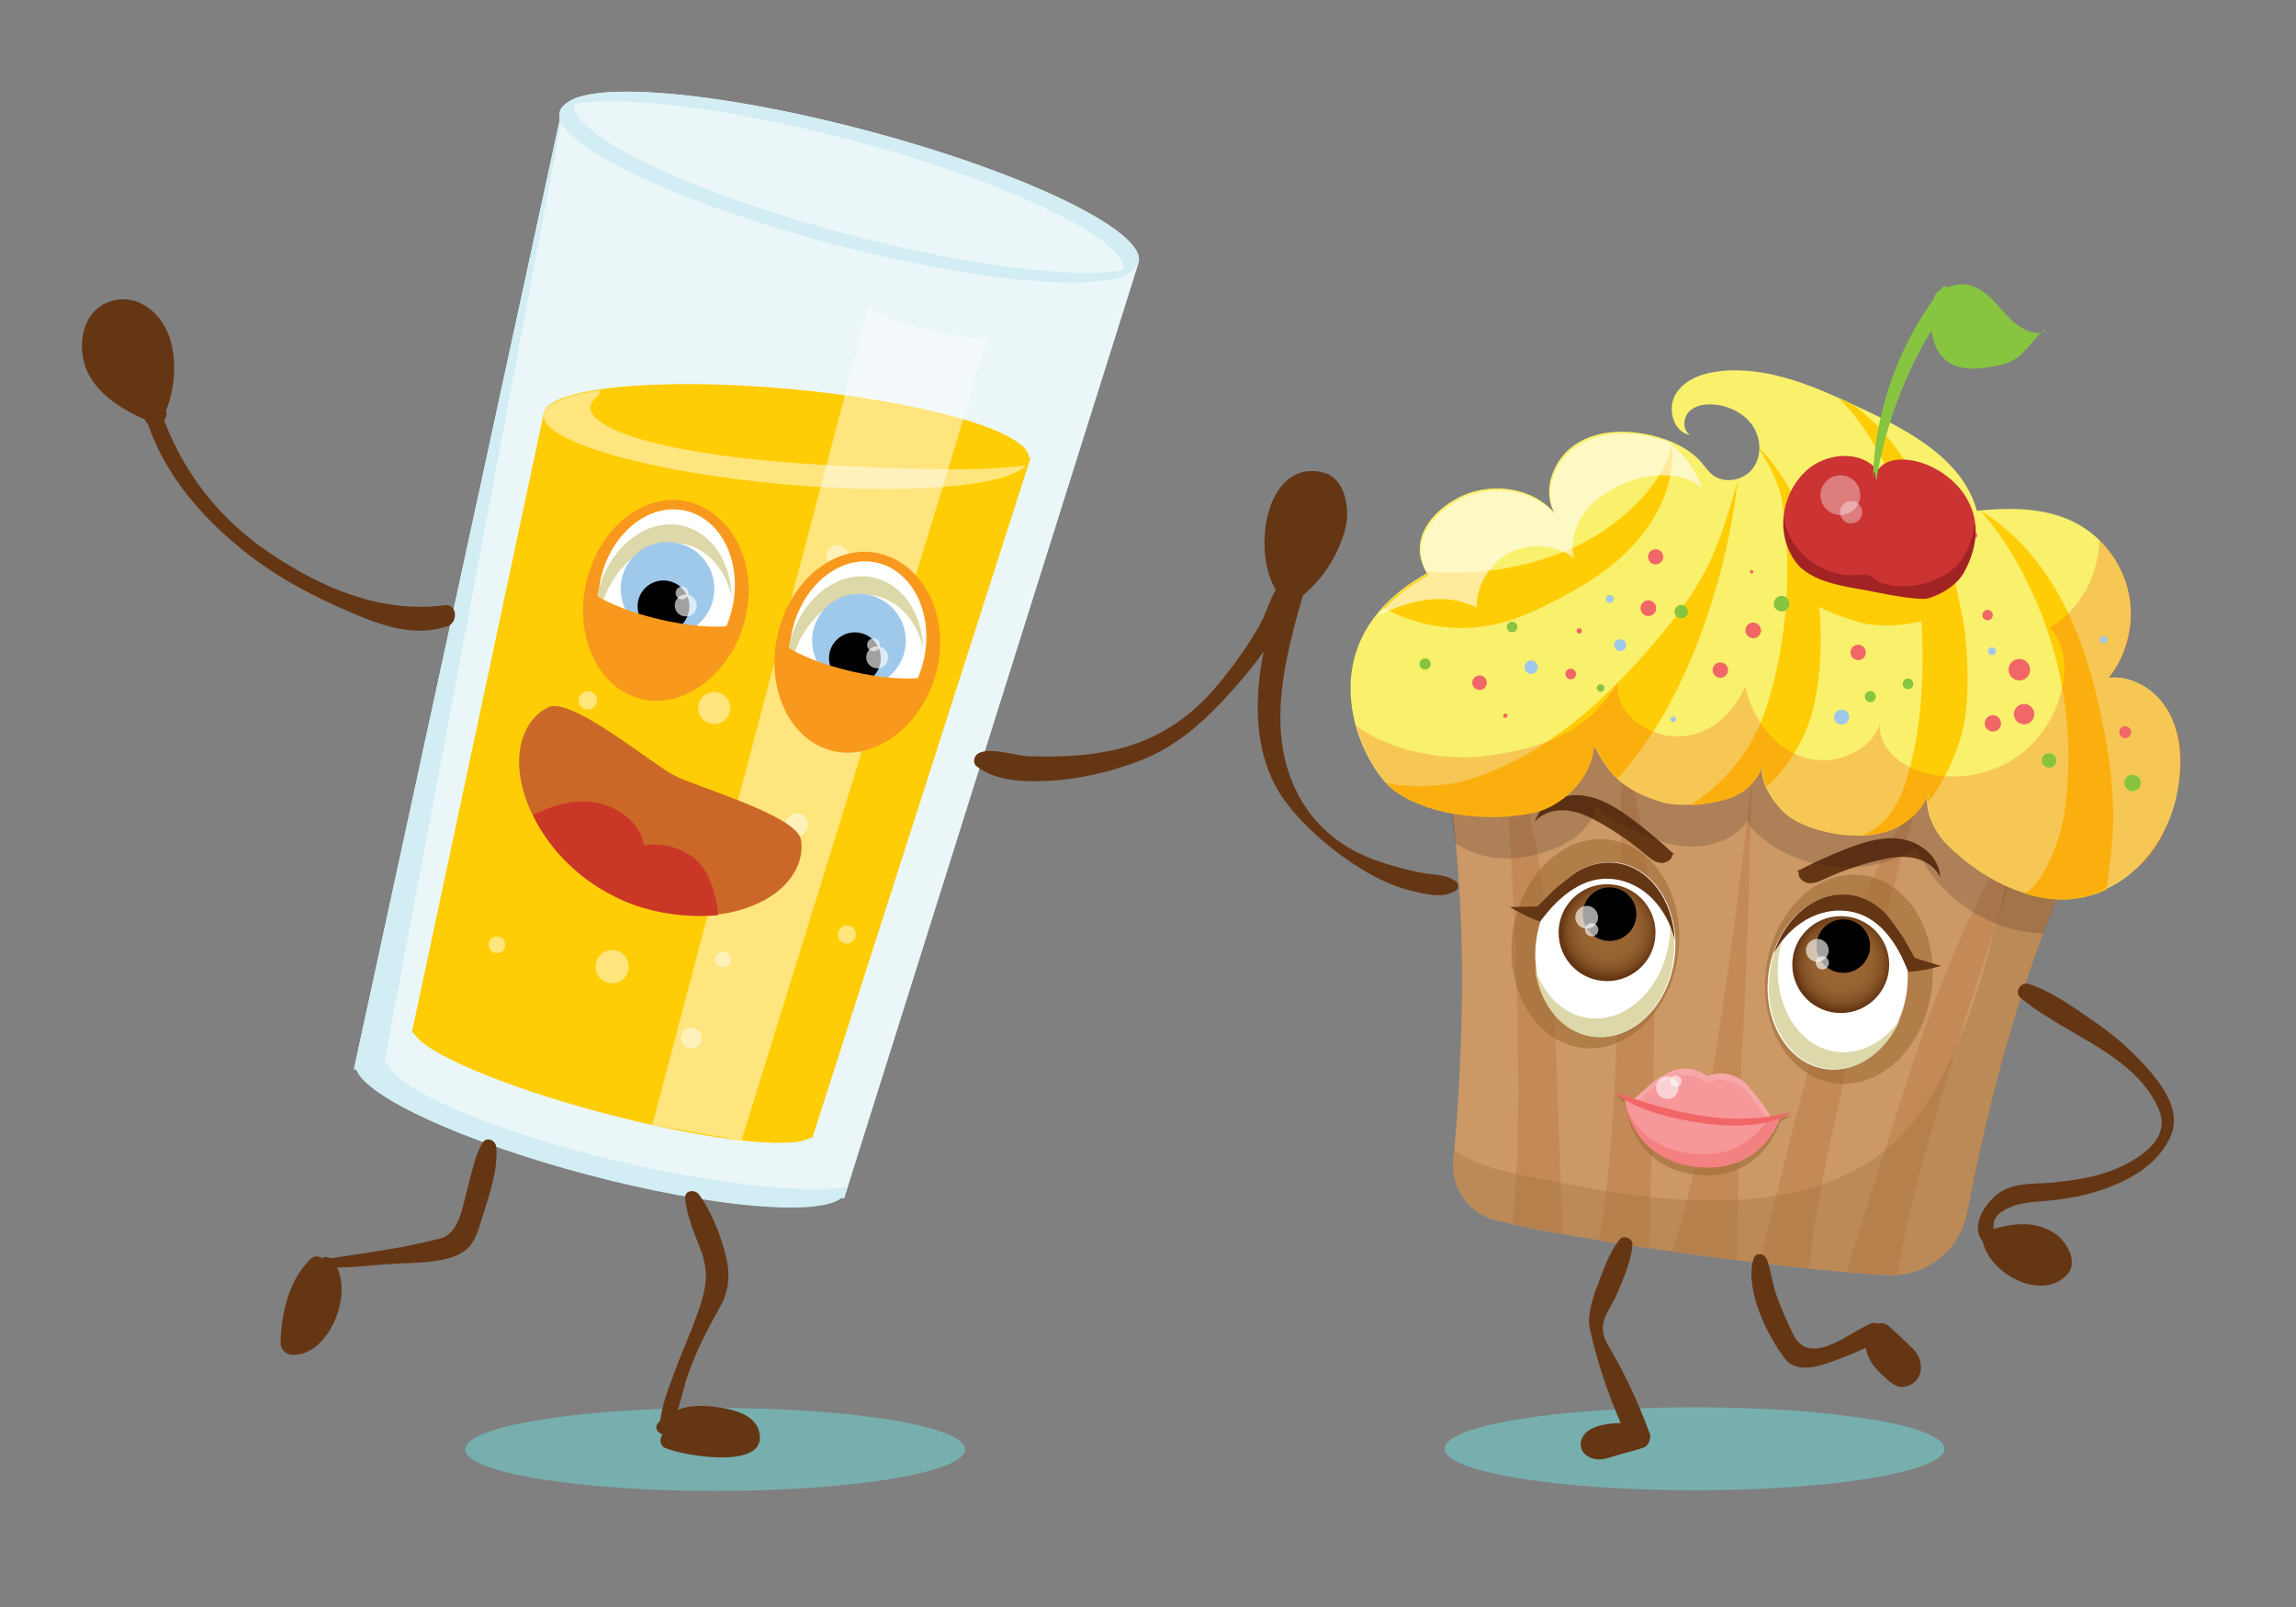 <?xml version="1.0" encoding="utf-8"?>
<!-- Generator: Adobe Illustrator 16.0.0, SVG Export Plug-In . SVG Version: 6.00 Build 0)  -->
<!DOCTYPE svg PUBLIC "-//W3C//DTD SVG 1.1//EN" "http://www.w3.org/Graphics/SVG/1.1/DTD/svg11.dtd">
<svg version="1.1" id="Layer_1" xmlns="http://www.w3.org/2000/svg" xmlns:xlink="http://www.w3.org/1999/xlink" x="0px" y="0px"
	 width="557px" height="390px" viewBox="0 0 557 390" enable-background="new 0 0 557 390" xml:space="preserve">
<rect x="0" y="0" width="557" height="390" fill="#808080" stroke="none"/>
<g>
	<ellipse fill="#77AFAE" cx="173.498" cy="351.668" rx="60.64" ry="10.07"/>
	<g>
		<path fill="#EAF6F8" d="M136.25,27.033l139.91,36.928l-71.348,226.716l-0.602-0.159c-5.533,4.551-31.477,2.33-61.474-5.588
			c-29.998-7.917-53.659-18.788-56.225-25.477l-0.602-0.159L136.25,27.033z"/>
		
			<ellipse transform="matrix(-0.967 -0.255 0.255 -0.967 394.235 141.466)" fill="#EAF6F8" cx="206.295" cy="45.157" rx="72.35" ry="14.079"/>
		
			<ellipse transform="matrix(-0.996 -0.091 0.091 -0.996 371.037 228.708)" fill="#FFCD05" cx="190.709" cy="105.934" rx="59.103" ry="11.501"/>
		<path fill="#D2EDF3" d="M139.745,23.988c-0.164,0.258-0.289,0.528-0.365,0.814c-1.984,7.518,27.727,21.879,66.362,32.076
			c31.621,8.346,59.414,11.314,69.553,7.996c-4.139,6.524-36.018,4.144-73.183-5.666c-38.635-10.197-68.346-24.558-66.362-32.076
			C136.111,25.769,137.496,24.725,139.745,23.988z"/>
		<path fill="#D2EDF3" d="M272.173,66.792c0.164-0.259,0.29-0.528,0.365-0.814c1.984-7.519-27.727-21.879-66.362-32.076
			c-31.621-8.346-59.414-11.314-69.553-7.997c4.139-6.524,36.018-4.143,73.182,5.666c38.635,10.197,68.347,24.559,66.362,32.076
			C275.808,65.012,274.423,66.056,272.173,66.792z"/>
		<path fill="#FFCD05" d="M131.849,100.58l118.198,10.409l-52.995,165.166l-0.492-0.13c-4.324,2.977-25.367,0.591-49.873-5.877
			c-24.505-6.468-43.984-14.777-46.276-19.5l-0.492-0.13L131.849,100.58z"/>
		<path opacity="0.48" fill="#FFFFFF" d="M239.332,81.706c0.821,1.042-59.451,195.001-59.451,195.001l-21.637-3.748l52.473-198.807
			c0,0,1.105,2.379,13.836,5.739C237.282,83.251,239.332,81.706,239.332,81.706z"/>
		<circle opacity="0.47" fill="#FFFFFF" cx="148.499" cy="234.525" r="4.042"/>
		<circle opacity="0.47" fill="#FFFFFF" cx="142.593" cy="169.911" r="2.22"/>
		<circle opacity="0.47" fill="#FFFFFF" cx="149.756" cy="201.215" r="3.244"/>
		<circle opacity="0.47" fill="#FFFFFF" cx="173.258" cy="171.786" r="3.886"/>
		<circle opacity="0.47" fill="#FFFFFF" cx="160.268" cy="150.467" r="2.786"/>
		<circle opacity="0.47" fill="#FFFFFF" cx="193.271" cy="200.061" r="2.755"/>
		<circle opacity="0.47" fill="#FFFFFF" cx="202.92" cy="166.63" r="1.957"/>
		<circle opacity="0.47" fill="#FFFFFF" cx="203.206" cy="134.927" r="2.705"/>
		<circle opacity="0.47" fill="#FFFFFF" cx="175.399" cy="232.835" r="1.901"/>
		<circle opacity="0.47" fill="#FFFFFF" cx="167.732" cy="251.885" r="2.552"/>
		<circle opacity="0.47" fill="#FFFFFF" cx="120.563" cy="229.242" r="2.021"/>
		<circle opacity="0.47" fill="#FFFFFF" cx="205.443" cy="226.745" r="2.192"/>
	</g>
	<path opacity="0.48" fill="#FFFFFF" d="M145.702,94.633c-0.4,0.476-0.255,1.191-0.682,1.503
		c-7.79,5.683,9.576,14.397,57.818,16.809c18.488,0.923,35.038,1.523,46.064-0.076c-4.404,5.236-29.419,7.306-59.22,4.596
		c-32.507-2.957-58.394-10.482-57.818-16.808C132.114,97.918,137.284,95.854,145.702,94.633z"/>
	<path fill="#D2EDF3" d="M93.227,257.865l0.606,0.143c2.749,6.615,26.701,16.83,56.905,23.918
		c23.303,5.469,44.098,7.613,54.867,6.148l-0.861,2.738l-0.603-0.159c-5.532,4.551-31.476,2.329-61.474-5.588
		c-29.997-7.917-53.658-18.789-56.224-25.478l-0.603-0.159l50.342-232.26l0.407,0.107L93.227,257.865z"/>
	<g>
		<path fill="#F8991D" d="M188.668,153.852c3.063-13.241,14.081-22,24.607-19.564c10.527,2.436,17.131,14.798,14.068,28.038
			s-14.633,22.345-25.16,19.909S185.605,167.092,188.668,153.852z"/>
		
			<ellipse transform="matrix(-0.974 -0.225 0.225 -0.974 375.693 355.749)" fill="#FFFFFF" cx="208.153" cy="156.43" rx="16.344" ry="20.555"/>
		<path fill="#DDD8A9" d="M191.384,167.435c-0.063-2.101,0.144-4.282,0.653-6.481c2.559-11.06,11.762-18.377,20.556-16.343
			c5.763,1.333,9.919,6.352,11.38,12.765c-0.253-8.462-4.897-15.6-11.943-17.229c-8.793-2.034-17.997,5.282-20.556,16.343
			C190.592,160.301,190.615,164.061,191.384,167.435z"/>
		<circle fill="#9FC9EB" cx="208.382" cy="155.441" r="11.364"/>
		<circle cx="207.396" cy="159.705" r="6.283"/>
		<circle opacity="0.63" fill="#FFFFFF" cx="212.807" cy="159.479" r="2.673"/>
		<circle opacity="0.63" fill="#FFFFFF" cx="211.906" cy="156.456" r="1.559"/>
		<path fill="#F8991D" d="M206.656,162.907c-6.674-1.544-12.4-3.798-15.846-6.037c-2.341,10.916,2.895,21.346,11.826,23.412
			c8.932,2.065,18.216-5.005,20.907-15.84C219.464,164.94,213.33,164.451,206.656,162.907z"/>
	</g>
	<g>
		<path fill="#F8991D" d="M142.225,141.267c3.063-13.24,14.08-21.999,24.607-19.564c10.527,2.436,17.131,14.798,14.068,28.038
			c-3.063,13.241-14.633,22.346-25.16,19.91S139.162,154.508,142.225,141.267z"/>
		
			<ellipse transform="matrix(-0.974 -0.225 0.225 -0.974 286.843 320.432)" fill="#FFFFFF" cx="161.71" cy="143.845" rx="16.344" ry="20.556"/>
		<path fill="#DDD8A9" d="M144.94,154.85c-0.063-2.1,0.144-4.281,0.652-6.48c2.559-11.061,11.762-18.377,20.556-16.343
			c5.763,1.333,9.919,6.351,11.38,12.764c-0.253-8.461-4.897-15.6-11.943-17.229c-8.793-2.034-17.997,5.283-20.556,16.344
			C144.148,147.717,144.171,151.477,144.94,154.85z"/>
		<circle fill="#9FC9EB" cx="161.938" cy="142.857" r="11.364"/>
		<circle cx="160.952" cy="147.121" r="6.283"/>
		<circle opacity="0.63" fill="#FFFFFF" cx="166.364" cy="146.896" r="2.673"/>
		<circle opacity="0.63" fill="#FFFFFF" cx="165.463" cy="143.871" r="1.559"/>
		<path fill="#F8991D" d="M160.213,150.323c-6.673-1.544-12.4-3.799-15.846-6.037c-2.341,10.915,2.895,21.345,11.827,23.411
			s18.216-5.004,20.907-15.839C173.021,152.355,166.886,151.867,160.213,150.323z"/>
	</g>
	<path fill="#CB6828" d="M133.068,171.574c-5.257,2.453-8.604,9.439-6.511,18.68c1.932,9.035,9.303,20.323,21.766,26.655
		c12.283,6.676,25.761,6.347,34.299,2.815c8.797-3.516,12.655-10.232,11.694-15.955c-0.95-5.946-25.296-12.767-30.849-15.669
		C157.927,185.172,138.505,168.983,133.068,171.574z"/>
	<g>
		<g>
			<path fill="#653614" d="M166.221,290.688c0.381,4.474,2.224,8.457,3.791,12.63c2.155,5.74,1.197,9.602-0.718,15.14
				c-1.617,4.676-3.748,9.174-5.425,13.834c-1.639,4.549-3.953,9.838-3.796,14.719c0.035,1.099,1.538,1.579,2.108,0.571
				c2.433-4.301,3.191-9.743,4.848-14.419c2.019-5.696,4.681-10.815,7.639-16.045c2.132-3.769,2.496-7.631,1.56-11.794
				c-1.144-5.086-3.577-11.344-6.694-15.533C168.597,288.531,166.054,288.731,166.221,290.688L166.221,290.688z"/>
		</g>
	</g>
	<g>
		<path fill="#653614" d="M160.978,346.327c5.687-2.8,12.664-2.821,18.367-0.057c1.271,0.616,2.646,2.143,1.725,3.215
			c-0.36,0.419-0.947,0.545-1.492,0.636c-5.685,0.949-11.567,0.698-17.151-0.73"/>
		<g>
			<path fill="#653614" d="M160.978,348.044c2.841,0.263,5.695-0.633,8.544-0.763c0.861-0.039,8.62,1.415,8.625,1.398
				c0.464-0.604,0.929-1.208,1.394-1.813c-2.09,1.477-6.102,1.107-8.576,1.138c-2.877,0.036-5.674-0.69-8.538-0.816
				c-2.097-0.092-3.138,3.195-1.111,4.104c4.421,1.981,26.024,5.673,22.708-4.41c-1.45-4.407-8.114-5.31-11.969-5.69
				c-4.402-0.435-9.843,0.53-12.559,4.27C158.655,346.616,159.821,347.938,160.978,348.044L160.978,348.044z"/>
		</g>
	</g>
	<g>
		<g>
			<path fill="#653614" d="M117.017,277.344c-1.988,3.41-2.572,7.362-3.637,11.132c-1.142,4.037-1.908,10.817-6.608,12.029
				c-9.129,2.354-18.235,3.525-27.522,4.924c-1.252,0.188-0.897,2.122,0.29,2.143c5.601,0.095,11.2-0.719,16.791-0.989
				c4.509-0.218,10.778-0.194,14.908-2.185c3.802-1.832,4.6-5.294,5.777-9.089c1.622-5.229,3.898-11.539,3.353-17.058
				C120.201,276.558,117.982,275.688,117.017,277.344L117.017,277.344z"/>
		</g>
	</g>
	<g>
		<path fill="#653614" d="M76.87,307.219c-3.823,5.384-5.912,11.98-5.883,18.585c3.082,0.725,5.562-2.477,6.998-5.298
			c2.147-4.219,3.919-9.626,1.051-13.393"/>
		<g>
			<path fill="#653614" d="M75.213,305.562c-5.144,5.115-7,13.23-7.154,20.242c-0.036,1.63,1.36,2.885,2.928,2.929
				c9.33,0.26,15.505-16.591,9.506-23.076c-1.722-1.862-4.092,0.501-3.236,2.497c1.139,2.658,0.981,4.829,0.102,7.548
				c-0.618,1.909-2.888,7.755-5.593,7.279c0.717,0.94,1.434,1.882,2.15,2.823c0.061-6.56,2.445-11.544,4.978-17.402
				C79.896,306.082,77.234,303.552,75.213,305.562L75.213,305.562z"/>
		</g>
	</g>
	<g>
		<path fill="#CB3727" d="M148.528,217.23c-9.317-4.734-15.788-12.238-19.268-19.5c4.066-1.999,8.396-3.392,12.883-3.254
			c6.373,0.196,13,4.347,14.129,10.623c4.323-0.705,8.925,0.514,12.333,3.266c3.408,2.753,5.364,9.32,5.585,13.695
			C166.087,222.775,156.07,221.329,148.528,217.23z"/>
	</g>
	<ellipse fill="#77AFAE" cx="411.091" cy="351.508" rx="60.64" ry="10.071"/>
	<circle fill="#F16667" cx="331.304" cy="174.134" r="2.44"/>
	<circle fill="#9FC9EB" cx="338.114" cy="185.188" r="1.471"/>
	<circle fill="#9FC9EB" cx="338.114" cy="165.646" r="1.471"/>
	<circle fill="#9FC9EB" cx="339.584" cy="171.693" r="1.502"/>
	<g>
		<path fill="#CB9866" d="M512.009,189.688l-82.256-11.234l-82.255-11.235c0,0,6.423,26.295,7.123,63.48
			c0.377,19.979-0.973,39.234-2.037,50.863c-0.621,6.786,3.842,13.001,10.477,14.558c8.992,2.11,24.287,5.075,49.463,8.477
			c21.268,2.873,35.652,4.208,45.168,4.793c9.414,0.578,17.785-5.934,19.555-15.199c2.215-11.593,5.82-28.333,10.876-45.256
			C498.769,213.297,512.009,189.688,512.009,189.688z"/>
		<path fill="#C38A58" d="M393.15,182.808c0,0,1.071,88.216-5.348,118.127c3.729,0.613,7.811,1.251,12.274,1.909
			c0.284-10.083,1.186-42.779,1.247-55.461C401.569,197.184,393.15,182.808,393.15,182.808z"/>
		<path fill="#C38A58" d="M425,188.461c0,0-8.706,85.285-19.389,115.181c1.974,0.278,4.014,0.561,6.124,0.846
			c3.396,0.459,6.616,0.879,9.669,1.262c0.08-11.369,0.367-39.637,1.288-52.238C423.813,238.165,425,188.461,425,188.461z"/>
		<path fill="#C38A58" d="M465.298,194.239c0,0-11.966,11.592-25.191,60.019c-3.177,11.63-10.473,40.887-13.272,52.157
			c4.396,0.525,8.405,0.97,12.061,1.345C441.497,275.892,465.298,194.239,465.298,194.239z"/>
		<path fill="#C38A58" d="M364.872,179.77c0,0,6.258,86.142,1.931,117.258c3.391,0.729,7.434,1.532,12.234,2.398
			c-0.314-9.769-1.4-42.919-2.109-55.691C374.143,193.611,364.872,179.77,364.872,179.77z"/>
		<path fill="#C38A58" d="M464.8,255.736c-4.078,12.024-13.897,43.29-16.901,52.875c4.971,0.426,9.063,0.694,12.406,0.858
			c4.334-31.372,33.262-112.122,33.262-112.122S480.924,208.196,464.8,255.736z"/>
		<g>
			<g>
				
					<ellipse transform="matrix(0.991 0.135 -0.135 0.991 34.555 -50.248)" opacity="0.53" fill="#996632" cx="386.883" cy="229.047" rx="20.242" ry="25.459"/>
				
					<ellipse transform="matrix(0.991 0.135 -0.135 0.991 34.776 -50.569)" fill="#FFFFFF" cx="389.294" cy="230.474" rx="16.909" ry="21.266"/>
				<path fill="#DDD8A9" d="M404.996,221.462c0.264,2.157,0.257,4.425-0.06,6.738c-1.589,11.638-10.379,20.047-19.632,18.783
					c-6.063-0.828-10.82-5.604-12.933-12.074c1.062,8.694,6.522,15.608,13.935,16.621c9.253,1.264,18.043-7.146,19.632-18.782
					C406.486,228.736,406.107,224.865,404.996,221.462z"/>
				<path fill="#653614" d="M391.638,213.32c7.183,0.98,12.696,6.914,14.634,14.695c-0.414-9.611-6.128-17.523-14.099-18.612
					c-7.972-1.089-15.598,5.001-18.574,14.149C378.482,217.116,384.455,212.339,391.638,213.32z"/>
				<path fill="#653614" d="M373.599,223.553c0,0-1.083-0.269-2.987-1.161s-4.287-2.312-4.287-2.312l6.637-0.148
					c0,0,0.527-0.439,2.776-2.779c3.018-3.141,7.985-6.236,7.985-6.236L373.599,223.553z"/>
				
					<radialGradient id="SVGID_1_" cx="2189.158" cy="86.695" r="11.757" gradientTransform="matrix(0.991 0.135 -0.135 0.991 -1767.421 -155.799)" gradientUnits="userSpaceOnUse">
					<stop  offset="0" style="stop-color:#996632"/>
					<stop  offset="0.437" style="stop-color:#986532"/>
					<stop  offset="0.617" style="stop-color:#93602F"/>
					<stop  offset="0.75" style="stop-color:#8A5829"/>
					<stop  offset="0.86" style="stop-color:#7E4D22"/>
					<stop  offset="0.954" style="stop-color:#6E3E19"/>
					<stop  offset="1" style="stop-color:#653614"/>
				</radialGradient>
				<circle fill="url(#SVGID_1_)" cx="389.866" cy="226.291" r="11.757"/>
				<circle cx="390.479" cy="221.804" r="6.5"/>
			</g>
			<g>
				<path fill="#653614" d="M406.163,207.316c-3.097-2.888-6.34-5.62-9.712-8.182c-3.779-2.872-7.932-5.611-12.647-6.143
					s-10.075,1.844-11.46,6.383c1.852-2.211,4.979-3.037,7.847-2.729s5.532,1.598,8.042,3.019c3.86,2.185,7.516,4.73,10.904,7.593
					c1.053,0.89,2.154,1.847,3.514,2.081c1.358,0.234,3.006-0.62,3.053-1.998"/>
			</g>
		</g>
		<g>
			<g>
				
					<ellipse transform="matrix(-0.991 -0.135 0.135 -0.991 861.115 533.514)" opacity="0.53" fill="#996632" cx="448.69" cy="237.489" rx="20.242" ry="25.458"/>
				
					<ellipse transform="matrix(-0.991 -0.135 0.135 -0.991 855.624 534.603)" fill="#FFFFFF" cx="445.984" cy="238.217" rx="16.909" ry="21.267"/>
				<path fill="#DDD8A9" d="M433.274,225.324c-0.832,2.008-1.434,4.193-1.75,6.508c-1.589,11.638,4.623,22.096,13.876,23.359
					c6.063,0.828,11.927-2.498,15.697-8.163c-3.354,8.091-10.469,13.288-17.882,12.275c-9.253-1.264-15.466-11.723-13.876-23.359
					C429.889,231.933,431.291,228.305,433.274,225.324z"/>
				<path fill="#653614" d="M448.327,221.063c-7.183-0.98-14.085,3.257-18.039,10.233c2.977-9.148,10.603-15.238,18.574-14.149
					c7.971,1.088,13.685,9.001,14.099,18.612C459.982,228.248,455.51,222.044,448.327,221.063z"/>
				<path fill="#653614" d="M462.961,235.759c0,0,1.116,0.031,3.189-0.317c2.074-0.35,4.75-1.078,4.75-1.078l-6.354-1.922
					c0,0-0.391-0.564-1.93-3.423c-2.064-3.834-6.02-8.148-6.02-8.148L462.961,235.759z"/>
				
					<radialGradient id="SVGID_2_" cx="-1684.158" cy="86.197" r="11.757" gradientTransform="matrix(-0.991 -0.135 -0.135 0.991 -1210.446 -79.236)" gradientUnits="userSpaceOnUse">
					<stop  offset="0" style="stop-color:#996632"/>
					<stop  offset="0.437" style="stop-color:#986532"/>
					<stop  offset="0.617" style="stop-color:#93602F"/>
					<stop  offset="0.75" style="stop-color:#8A5829"/>
					<stop  offset="0.86" style="stop-color:#7E4D22"/>
					<stop  offset="0.954" style="stop-color:#6E3E19"/>
					<stop  offset="1" style="stop-color:#653614"/>
				</radialGradient>
				<circle fill="url(#SVGID_2_)" cx="446.556" cy="234.034" r="11.757"/>
				<circle cx="447.168" cy="229.547" r="6.5"/>
			</g>
			<g>
				<path fill="#653614" d="M435.943,211.384c3.759-1.951,7.615-3.714,11.551-5.277c4.41-1.753,9.146-3.278,13.831-2.525
					s9.212,4.478,9.328,9.223c-1.19-2.627-3.981-4.262-6.827-4.733s-5.758,0.056-8.557,0.751c-4.305,1.069-8.51,2.542-12.541,4.391
					c-1.253,0.574-2.571,1.201-3.943,1.063c-1.371-0.139-2.729-1.403-2.404-2.743"/>
			</g>
		</g>
		<circle opacity="0.63" fill="#FFFFFF" cx="384.924" cy="222.549" r="2.765"/>
		<circle opacity="0.63" fill="#FFFFFF" cx="386.138" cy="225.579" r="1.613"/>
		<circle opacity="0.63" fill="#FFFFFF" cx="440.875" cy="230.576" r="2.765"/>
		<circle opacity="0.63" fill="#FFFFFF" cx="442.089" cy="233.606" r="1.613"/>
		<g opacity="0.53">
			<path fill="#996632" d="M434.52,270.595c-1.547,0.353-3.146,0.71-4.861,1.009c-1.408-2.776-4.571-6.841-4.571-6.841h-0.001
				c-1.314-2.241-3.506-3.849-6.152-4.21c-1.58-0.216-3.123,0.042-4.509,0.667c-1.167-0.974-2.585-1.636-4.165-1.852
				c-2.31-0.315-4.541,0.378-6.313,1.76c0,0-0.002,0-0.004,0.001c-1.574,0.433-5.359,4.26-7.281,6.285
				c-1.497-0.518-3.051-1.082-4.67-1.701c0,0,0.61,0.814,2.344,1.953c0.311,3.565,2.939,15.432,16.623,17.301
				c14.949,2.041,20.232-10.484,20.863-12.817C433.689,271.341,434.52,270.595,434.52,270.595z"/>
		</g>
		<g>
			<path fill="#F69799" d="M430.183,272.407c-0.408-2.146-5.29-7.929-5.29-7.929l-0.002-0.001c-1.335-2.085-3.541-3.595-6.188-3.956
				c-1.58-0.216-3.117,0.006-4.494,0.57c-1.176-0.912-2.598-1.539-4.178-1.756c-2.311-0.315-4.531,0.304-6.287,1.563
				c-0.001,0-0.002,0.001-0.003,0.001c-2.144,0.525-8.354,6.88-8.354,6.88l4.744,1.034c0.362,3.967,3.414,7.306,7.53,7.868
				c1.581,0.216,3.118-0.007,4.495-0.571c1.176,0.913,2.598,1.54,4.178,1.756c3.69,0.504,7.154-1.371,8.852-4.447
				C427.923,273.535,430.367,273.376,430.183,272.407z"/>
			<path opacity="0.31" fill="#FBCCCC" d="M403.521,262.507c0,0,0.002,0,0.003,0c1.755-1.261,3.977-1.879,6.286-1.563
				c1.581,0.216,3.003,0.843,4.178,1.756c1.377-0.564,2.916-0.787,4.496-0.571c2.646,0.361,4.852,1.871,6.188,3.957h0.001
				c0,0,3.781,4.479,4.966,7.017c0.396-0.161,0.603-0.387,0.544-0.694c-0.408-2.146-5.29-7.929-5.29-7.929l-0.002-0.001
				c-1.335-2.085-3.541-3.595-6.188-3.956c-1.58-0.216-3.117,0.006-4.494,0.57c-1.176-0.912-2.598-1.539-4.178-1.756
				c-2.311-0.315-4.531,0.304-6.287,1.563c-0.001,0-0.002,0.001-0.003,0.001c-2.144,0.525-8.354,6.88-8.354,6.88l1.148,0.251
				C398.49,266.134,402.013,262.877,403.521,262.507z"/>
			<path fill="#F69799" d="M394.198,265.919c-0.245,0.378,0.866,14.925,16.792,17.1c16.217,2.215,20.898-11.541,20.764-11.97
				C419.006,272.304,406.143,270.547,394.198,265.919z"/>
			<path opacity="0.46" fill="#F16667" d="M431.537,271.109c-0.826,0.081-1.654,0.148-2.481,0.205
				c-2.447,4.054-8.142,10.016-19.239,8.5c-9.665-1.32-13.873-7.197-15.634-11.697c0.822,4.206,4.28,13.28,16.592,14.962
				C426.99,285.294,431.672,271.538,431.537,271.109z"/>
			<g>
				<path fill="#F16667" d="M434.371,269.969c-8.656,1.747-18.962,3.602-42.518-4.951c0,0,4.25,5.23,21.934,7.591
					C428.793,274.611,434.371,269.969,434.371,269.969z"/>
			</g>
		</g>
		<circle opacity="0.57" fill="#FFFFFF" cx="404.487" cy="263.915" r="2.73"/>
		<circle opacity="0.57" fill="#FFFFFF" cx="406.59" cy="262.317" r="1.364"/>
		<g opacity="0.29">
			<path fill="#996632" d="M412.617,304.608c21.268,2.873,35.65,4.208,45.166,4.793c9.416,0.579,17.787-5.935,19.558-15.201
				c2.214-11.593,5.82-28.332,10.876-45.254c10.646-35.636,23.887-59.246,23.887-59.246l-20.741-2.833
				c-3.361,23.1-11.312,68.891-29.962,88.495c-24.52,25.773-73.904,13.216-89.298,10.327c-6.554-1.229-13.858-2.835-19.21-6.527
				c-0.072,0.831-0.144,1.631-0.213,2.397c-0.623,6.798,3.858,13.021,10.504,14.579C372.181,298.249,387.47,301.211,412.617,304.608
				z"/>
		</g>
		<g opacity="0.18">
			<path fill="#2F1110" d="M352.938,204.411c6.18,4.324,12.642,4.573,19.715,2.941c6.826-1.575,14.066-5.937,14.885-12.894
				c0.016,2.256,2.299,3.726,4.301,4.761c5.331,2.753,10.836,5.539,16.809,6.102c5.974,0.562,12.602-1.61,15.629-6.79
				c-0.542,0.806,0.132,1.859,0.806,2.56c10.026,10.414,27.609,12.453,39.753,4.609c5.238,12,17.778,20.442,30.867,20.783
				c0.988-2.216,3.381-9.007,4.256-10.741c0.604-1.198,1.659-1.924,1.542-3.261c-0.112-1.294-0.753-2.475-1.379-3.613
				c-5.668-10.294-11.538-20.839-20.552-28.379c-12.146-10.161-28.445-13.602-44.131-15.783c-7.375-1.025-14.777-1.848-22.197-2.467
				c-11.794-0.982-23.935-1.411-35.191,2.243c-9.373,3.042-17.613,8.748-25.701,14.377c-0.549,0.382-1.117,0.785-1.435,1.375
				c-0.405,0.751-0.327,1.66-0.239,2.51C351.429,189.966,352.184,197.188,352.938,204.411"/>
		</g>
		<g>
			<path fill="#F9F06C" d="M346.188,139.062c-30.941,17.326-15.48,47.21-8.18,52.559c11.217,8.22,30.666,7.237,36.885,4.472
				c6.217-2.766,11.27-8.703,11.707-15.494c3.6,7.176,6.955,11.114,16.597,14.037c4.232,1.283,11.453,0.379,15.683-0.915
				c4.229-1.295,7.987-4.725,8.739-9.083c-0.913,4.376,1.503,8.487,4.497,11.807c3.992,4.427,13.352,6.631,20.136,6.287
				s13.583-4.538,15.708-10.99c-1.617,4.246,1.316,10.2,4.575,13.367c6.987,6.792,15.543,11.937,25.238,12.911
				c7.914,0.796,15.975-2.591,21.53-8.284s8.698-13.495,9.457-21.414c0.537-5.607-0.133-11.519-3.088-16.315
				s-8.517-8.221-14.109-7.545c4.55-5.755,6.365-13.58,4.813-20.751c-1.551-7.17-6.438-13.546-12.961-16.905
				c-7.215-3.717-15.753-3.702-23.827-2.881c-3.435-12.476-16.398-19.394-28.113-24.89c-10.795-5.064-22.279-10.255-34.137-8.996
				c-4.154,0.441-8.574,1.943-10.777,5.493s-0.657,9.353,3.467,10.021c-1.877-1.135-1.781-4.153-0.236-5.71s3.951-1.898,6.135-1.687
				c3.655,0.354,7.266,2.15,9.3,5.209c2.033,3.059,2.2,7.408-0.032,10.325c-2.231,2.916-6.908,3.792-9.774,1.496
				c-1.017-0.813-1.747-1.919-2.595-2.907c-3.042-3.552-7.549-5.549-12.098-6.638c-6.208-1.487-13.156-1.361-18.496,2.138
				c-5.339,3.499-8.261,11.039-5.168,16.623c-5.737-6.614-16.426-7.623-24.018-3.26S342.07,132.479,346.188,139.062"/>
		</g>
		<g>
			<path fill="#FFCD05" d="M364.876,150.945c3.546-1.005,6.929-2.515,10.241-4.13c7.902-3.853,15.622-8.442,21.515-14.966
				c5.892-6.523,9.804-15.24,8.991-23.994c-1.953,8.243-8.221,14.795-15.031,19.831c-11.592,8.57-29.802,12.689-44.638,10.839
				c0.124,0.228,0.256,0.455,0.397,0.683c-4.517,2.529-8.043,5.326-10.752,8.275C344.396,152.408,355.172,153.695,364.876,150.945z"
				/>
		</g>
		<g>
			<path fill="#FFCD05" d="M421.547,116.717c-2.209,7.672-4.443,15.409-8.201,22.453c-2.986,5.599-6.883,10.658-10.951,15.526
				c-12.698,15.192-28.056,29.27-47.092,34.719c-4.934,1.412-13.189,1.9-19.133,0.481c0.703,0.785,1.382,1.416,2.002,1.87
				c11.217,8.22,30.666,7.237,36.885,4.472c6.217-2.766,11.27-8.703,11.707-15.494c1.695,3.379,3.336,6.039,5.604,8.215
				c2.922-3.25,5.53-6.771,7.647-9.894C410.98,162.895,419.063,138.803,421.547,116.717z"/>
		</g>
		<g>
			<path fill="#FFCD05" d="M440.212,138.508c-2.085-11.237-3.786-19.221-13.239-29.727c0.001,0.158-0.004,0.315-0.011,0.473
				c2.701,4.309,4.854,8.454,5.55,13.379c2.029,14.371,1.236,29.135-2.318,43.206c-0.918,3.634-2.021,7.233-3.574,10.645
				c-3.484,7.657-9.25,14.26-16.369,18.743c0.092,0.039,0.184,0.074,0.275,0.11c3.084-0.189,6.236-0.773,8.518-1.472
				c4.229-1.294,7.987-4.724,8.739-9.082c-0.447,2.145-0.094,4.226,0.733,6.181c4.18-3.72,7.545-8.828,9.577-13.657
				C442.639,166.501,442.35,150.033,440.212,138.508z"/>
		</g>
		<g>
			<path fill="#FFCD05" d="M476.8,173.535c0.985-7.039,0.548-17.627-0.86-24.594c-3.435-16.98-7.525-30.264-18.619-43.57
				c-1.565-1.877-4.861-5.14-7.89-7.223c-1.126-0.522-2.259-1.041-3.399-1.549c6.868,6.611,12.727,17.635,15.619,26.641
				c2.937,9.147,4.088,18.779,4.547,28.375c0.572,11.994,0.067,24.163-3.156,35.73c-0.922,3.308-2.085,6.599-4.029,9.429
				c-1.75,2.55-4.204,4.709-7.109,5.719c2.33,0.182,4.671-0.23,6.867-1.075c4.297-1.798,7.908-5.141,9.354-9.531
				c-0.337,0.886-0.475,1.847-0.454,2.84c1.946-2.372,3.528-5.064,4.87-7.833C474.587,182.671,476.149,178.183,476.8,173.535z"/>
		</g>
		<g>
			<path fill="#FFCD05" d="M512.563,201.921c0.467-9.167-0.776-18.345-2.633-27.333c-2.039-9.873-4.851-19.67-9.549-28.589
				c-4.652-8.833-11.26-16.805-19.771-22.014c-0.033,0.003-0.066,0.006-0.1,0.009c7.95,8.645,25.723,36.531,20.246,73.635
				c-0.785,5.316-4.779,16.83-9.654,19.095c0.04,0.022,0.08,0.047,0.12,0.07c2.17,0.669,4.409,1.139,6.715,1.371
				c4.471,0.449,8.988-0.437,13.075-2.319C511.773,211.063,512.464,203.86,512.563,201.921z"/>
		</g>
		<g opacity="0.3">
			<path fill="#F26722" d="M338.162,191.725c11.217,8.22,30.666,7.237,36.884,4.472s11.271-8.703,11.707-15.494
				c3.601,7.176,6.956,11.114,16.598,14.037c4.232,1.283,11.453,0.379,15.683-0.916c4.229-1.294,7.987-4.724,8.739-9.082
				c-0.913,4.376,1.503,8.487,4.496,11.807c3.993,4.427,13.353,6.631,20.137,6.287c6.784-0.345,13.583-4.538,15.708-10.99
				c-1.617,4.246,1.316,10.2,4.575,13.367c6.987,6.792,15.543,11.937,25.238,12.911c7.914,0.795,15.496-3.102,21.53-8.284
				c4.775-4.102,7.412-10.871,9.457-21.414c1.073-5.53-0.133-11.519-3.088-16.315s-8.517-8.221-14.11-7.545
				c4.55-5.755,6.366-13.58,4.814-20.751c-1.054-4.874-3.651-9.379-7.254-12.82c-0.148,8.527-4.653,17.074-12.101,21.354
				c3.038,2.711,3.854,7.177,3.555,11.237c-0.597,8.088-5.087,15.801-11.826,20.314c-6.738,4.513-15.579,5.729-23.286,3.202
				c-5.345-1.752-10.694-6.694-9.302-12.144c-2.135,7.428-11.477,11.182-18.819,8.768c-7.343-2.413-12.388-9.568-14.115-17.102
				c-3.442,7.742-10.301,13.035-18.696,11.889c-3.943-0.538-12.609-4.25-12.357-12.72c-7.191,11.991-18.174,15.851-32.107,17.638
				c-9.894,1.27-23.305-1.307-31.2-7.364C331.076,183.605,335.262,189.601,338.162,191.725z"/>
		</g>
		<g opacity="0.6">
			<path fill="#FFFFFF" d="M358.217,147.403c-0.031-5.5,3.271-10.887,8.186-13.355c4.916-2.468,11.209-1.898,15.602,1.411
				c-0.984-1.493-2.11-12.748,13.257-18.698c5.144-1.992,14.085-2.392,17.606,1.854c-1.379-4.497-4.268-8.457-7.993-11.32
				c-1.263-0.477-2.563-0.863-3.866-1.176c-6.207-1.487-13.156-1.36-18.495,2.139c-5.339,3.498-8.262,11.038-5.169,16.622
				c-5.736-6.614-16.425-7.623-24.017-3.26s-10.976,11.337-6.857,17.92c-5.306,2.971-9.246,6.311-12.099,9.833
				C342.246,145.382,350.786,143.697,358.217,147.403z"/>
		</g>
		<circle fill="#F16667" cx="358.936" cy="165.638" r="1.768"/>
		<circle fill="#F16667" cx="381.053" cy="163.526" r="1.28"/>
		<circle fill="#F16667" cx="383.127" cy="153.069" r="0.64"/>
		<circle fill="#F16667" cx="365.188" cy="173.639" r="0.517"/>
		<circle fill="#F16667" cx="399.886" cy="147.562" r="1.903"/>
		<circle fill="#F16667" cx="401.649" cy="135.1" r="1.843"/>
		<circle fill="#F16667" cx="417.35" cy="162.591" r="1.867"/>
		<circle fill="#F16667" cx="425.329" cy="152.948" r="1.893"/>
		<circle fill="#F16667" cx="424.928" cy="138.714" r="0.43"/>
		<circle fill="#F16667" cx="450.427" cy="136.412" r="1.454"/>
		<circle fill="#F16667" cx="450.785" cy="158.305" r="1.863"/>
		<circle fill="#F16667" cx="483.463" cy="175.509" r="1.986"/>
		<circle fill="#F16667" cx="491.036" cy="173.27" r="2.475"/>
		<circle fill="#F16667" cx="482.187" cy="149.231" r="1.259"/>
		<circle fill="#F16667" cx="479.031" cy="129.886" r="0.667"/>
		<circle fill="#F16667" cx="489.878" cy="162.484" r="2.607"/>
		<circle fill="#F16667" cx="515.563" cy="177.66" r="1.445"/>
		<circle fill="#9FC9EB" cx="510.33" cy="155.228" r="0.875"/>
		<circle fill="#9FC9EB" cx="371.462" cy="161.86" r="1.633"/>
		<circle fill="#9FC9EB" cx="393.052" cy="156.532" r="1.448"/>
		<circle fill="#9FC9EB" cx="390.531" cy="145.323" r="0.952"/>
		<circle fill="#9FC9EB" cx="405.91" cy="174.518" r="0.672"/>
		<circle fill="#9FC9EB" cx="446.763" cy="173.985" r="1.823"/>
		<circle fill="#9FC9EB" cx="458.546" cy="144.654" r="1.336"/>
		<circle fill="#9FC9EB" cx="483.221" cy="157.983" r="0.952"/>
		<circle fill="#87C540" cx="497.105" cy="184.511" r="1.769"/>
		<circle fill="#87C540" cx="517.358" cy="189.974" r="2"/>
		<circle fill="#87C540" cx="462.875" cy="165.911" r="1.291"/>
		<circle fill="#87C540" cx="453.739" cy="169.003" r="1.337"/>
		<circle fill="#87C540" cx="432.207" cy="146.472" r="1.897"/>
		<circle fill="#87C540" cx="407.867" cy="148.378" r="1.633"/>
		<circle fill="#87C540" cx="388.29" cy="166.918" r="0.912"/>
		<circle fill="#87C540" cx="366.826" cy="152.14" r="1.285"/>
		<g>
			<path fill="#CC3333" d="M455.482,114.159c-3.719-4.757-11.504-4.406-16.313-0.756c-5.785,4.391-8.125,12.791-5.445,19.54
				s10.146,11.255,17.366,10.481c0.581-0.063,1.173-0.155,1.747-0.041c0.777,0.155,1.427,0.667,2.086,1.107
				c5.615,3.75,17.941,1.097,21.639-5.777C487.838,117.758,460.721,105.834,455.482,114.159"/>
		</g>
		<g opacity="0.41">
			<path fill="#640D0D" d="M476.514,134.791c-3.698,6.874-16.023,9.528-21.639,5.777c-0.66-0.44-1.309-0.952-2.086-1.107
				c-0.574-0.113-1.166-0.021-1.748,0.041c-7.22,0.773-14.686-3.732-17.365-10.481c-0.49-1.234-0.811-2.524-0.975-3.835
				c-0.249,2.568,0.065,5.184,1.021,7.588c2.68,6.749,10.146,11.255,17.366,10.481c0.582-0.063,1.173-0.154,1.747-0.04
				c0.778,0.154,1.427,0.666,2.087,1.106c5.613,3.751,17.939,1.097,21.638-5.776c2.362-4.39,3.038-8.383,2.585-11.877
				C478.892,129.185,478.068,131.902,476.514,134.791z"/>
		</g>
		<g>
			<path fill="#87C540" d="M469.301,71.839c0.695-1.717,3.404-2.254,5.199-2.707c2.534-0.64,5.225,0.47,7.262,2.106
				c2.038,1.637,3.607,3.771,5.427,5.647c1.82,1.875,4.042,3.559,6.636,3.882c0.966,0.121,2.155-0.09,2.522-0.991
				c-2.905,1.984-4.52,5.501-7.507,7.359c-1.653,1.029-3.6,1.466-5.516,1.813c-3.652,0.661-7.736,0.969-10.771-1.17
				c-2.348-1.654-3.604-4.527-3.933-7.382S468.782,74.664,469.301,71.839"/>
		</g>
		<circle opacity="0.36" fill="#FFFFFF" cx="446.475" cy="120.133" r="4.826"/>
		<circle opacity="0.36" fill="#FFFFFF" cx="449.065" cy="124.278" r="2.707"/>
		<g>
			<path fill="#87C540" d="M454.366,115.689c0.574-16.806,6.731-33.374,17.272-46.476c1.271,1.416,2.544,2.833,3.816,4.249
				c-3.793,1.828-6.283,5.538-8.356,9.203c-5.95,10.518-10.011,22.101-11.931,34.031c-0.124-0.729-0.248-1.459-0.373-2.188
				c-0.363,0.161-0.5,0.688-0.26,1.006"/>
		</g>
		<g>
			<path fill="#FFCD05" d="M434.256,134.654c-4.105,9.27,9.77,14.354,17.163,16.407c4.024,1.118,10.645,0.799,14.659-0.354
				c4.016-1.153,7.563-3.141,8.577-7.193c-4.997,3.46-14.851,1.063-20.821-0.073C446.448,142.034,438.287,141.316,434.256,134.654"
				/>
		</g>
		<g>
			<g>
				<path fill="#653614" d="M392.92,300.723c-2.59,3.229-3.893,7.318-5.378,11.157c-1.094,2.827-2.565,7.364-1.871,10.495
					c2.101,9.463,5.426,18.729,9.565,27.495c1.31,2.774,6.026,0.791,4.964-2.093c-2.702-7.332-6.022-14.547-10.014-21.257
					c-3.34-5.614,0.39-8.273,2.378-13.256c1.456-3.648,3.175-7.313,3.458-11.257C396.13,300.501,393.905,299.496,392.92,300.723
					L392.92,300.723z"/>
			</g>
		</g>
		<g>
			<g>
				<path fill="#653614" d="M398.369,347.651c-1.805-2.492-4.688-2.552-7.548-2.248c-2.591,0.276-6.406,1.129-7.214,4.065
					c-0.791,2.876,1.839,4.622,4.354,4.624c1.459,0.001,2.968-0.624,4.349-1.012c2.045-0.573,4.098-1.124,6.132-1.736
					c2.956-0.889,1.728-5.392-1.275-4.623c-1.764,0.451-3.515,0.952-5.27,1.437c-1.221,0.337-3.067,1.275-4.346,1.073
					c0.269,0.57,0.537,1.141,0.806,1.711c0.493-0.208,1-0.375,1.521-0.501c0.835-0.239,1.689-0.315,2.552-0.366
					c1.834-0.107,3.379,0.28,5.134-0.442C398.29,349.333,398.934,348.43,398.369,347.651L398.369,347.651z"/>
			</g>
		</g>
		<g>
			<g>
				<path fill="#653614" d="M425.373,305.463c-2.134,7.365,3.272,18.572,7.778,24.339c2.122,2.716,6.172,2.204,9.001,1.314
					c4.689-1.475,9.529-3.532,13.912-5.777c2.796-1.432,0.346-5.37-2.42-4.141c-5.445,2.422-14.759,10.669-18.697,2.418
					c-1.483-3.106-2.885-6.259-4.042-9.502c-1.014-2.842-1.207-5.852-2.317-8.651C428.006,303.995,425.865,303.763,425.373,305.463
					L425.373,305.463z"/>
			</g>
		</g>
		<g>
			<g>
				<path fill="#653614" d="M454.757,322.591c-3.209,1.339-2.365,5.026-1.031,7.523c0.817,1.529,2.158,2.84,3.434,3.985
					c1.13,1.015,2.827,2.596,4.499,2.409c3.449-0.385,5.056-3.424,4.05-6.658c-0.523-1.683-1.964-2.949-3.206-4.109
					c-1.465-1.37-2.896-2.791-4.427-4.087c-2.295-1.942-5.484,1.12-3.338,3.338c1.22,1.261,2.542,2.428,3.824,3.625
					c0.689,0.646,1.383,1.284,2.044,1.959c0.242,0.263,0.446,0.552,0.613,0.865c0.782-0.11,0.813-0.308,0.09-0.593
					c-1.253-0.859-2.442-1.984-3.307-3.234c-0.917-1.327-0.411-2.884-1.257-4.214C456.36,322.796,455.492,322.284,454.757,322.591
					L454.757,322.591z"/>
			</g>
		</g>
	</g>
	<circle fill="#87C540" cx="345.727" cy="161.105" r="1.357"/>
	<g>
		<g>
			<path fill="#653614" d="M490.126,242.033c7.33,6.168,16.712,9.92,24.335,15.832c3.951,3.063,7.48,6.898,9.373,11.586
				c2.969,7.357-5.914,12.331-11.35,14.468c-4.451,1.75-9.35,2.456-14.075,2.952c-3.98,0.417-8.521,0.004-12.221,1.825
				c-4.06,2-8.944,8.973-4.758,12.981c0.851,0.813,2.615,0.301,2.494-1.033c-0.256-2.817-1.133-4.864,1.979-6.833
				c2.826-1.789,5.983-2.099,9.242-2.342c4.672-0.35,9.113-1.012,13.598-2.41c7.211-2.249,14.996-6.374,17.973-13.678
				c3.03-7.436-4.905-15.511-9.608-20.164c-3.175-3.143-6.818-5.869-10.503-8.378c-4.457-3.035-9.364-6.528-14.547-8.126
				C490.227,238.149,488.582,240.733,490.126,242.033L490.126,242.033z"/>
		</g>
	</g>
	<g>
		<path fill="#653614" d="M482.479,300.336c1.948,4.742,6.536,8.296,11.615,8.996c2.274,0.314,5.06-0.209,5.963-2.319
			c0.523-1.22,0.239-2.657-0.376-3.834c-1.399-2.671-4.369-4.269-7.364-4.626c-2.995-0.358-6.02,0.367-8.856,1.391"/>
		<g>
			<path fill="#653614" d="M480.887,300.336c0.741,8.104,13.938,15.684,20.443,9.091c3.03-3.072,0.188-8.009-2.657-10.022
				c-4.753-3.365-10.364-2.637-15.651-1.051c-2.057,0.617-1.086,3.93,0.877,3.18c2.941-1.126,5.833-1.869,9.005-1.335
				c2.701,0.455,8.425,6.146,2.955,6.804c-5.475,0.657-8.99-4.388-12.254-7.792C482.698,298.265,480.757,298.924,480.887,300.336
				L480.887,300.336z"/>
		</g>
	</g>
	<g>
		<g>
			<path fill="#653614" d="M353.124,213.82c-2.304-1.711-5.121-1.514-7.889-1.995c-3.58-0.623-7.249-1.64-10.682-2.807
				c-8.483-2.885-15.334-8.109-19.577-16.122c-8.302-15.677-3.025-33.975,1.538-49.999c0.729-2.56-3.234-4.363-4.382-1.847
				c-7.115,15.597-11.276,38.932-0.168,53.605c4.746,6.27,11.686,12.163,18.402,16.246c3.845,2.337,7.67,4.166,12.046,5.225
				c3.374,0.817,7.622,1.952,10.711-0.01C354.029,215.542,353.925,214.415,353.124,213.82L353.124,213.82z"/>
		</g>
	</g>
	<g>
		<g>
			<path fill="#653614" d="M236.876,185.885c4.083,3.216,9.597,3.685,14.635,3.659c8.395-0.042,17.176-1.966,24.972-4.959
				c9.375-3.6,16.014-9.896,22.61-17.24c3.809-4.241,7.345-8.77,10.414-13.573c2.254-3.527,5.773-8.458,4.87-12.809
				c-0.261-1.255-1.821-1.431-2.661-0.703c-3.039,2.636-4.097,7.739-6.059,11.262c-2.879,5.168-6.36,9.988-10.133,14.534
				c-6.396,7.703-14.121,13.083-23.873,15.563c-7.432,1.892-14.444,2.069-22.042,1.878c-3.073-0.077-10.5-2.625-12.734-0.33
				C236.211,183.851,236.044,185.23,236.876,185.885L236.876,185.885z"/>
		</g>
	</g>
	<g>
		<path fill="#653614" d="M312.039,144.543c5.045-4.068,8.9-9.597,10.973-15.737c1.41-4.18,1.324-9.963-2.741-11.676
			c-4.379-1.846-8.755,2.962-10.101,7.52c-2.033,6.888-1.006,14.619,2.755,20.737"/>
		<g>
			<path fill="#653614" d="M313.192,146.516c6.477-4.072,11.109-10.688,13.14-18.066c1.251-4.547,0.219-12.473-5.371-13.825
				c-15.447-3.738-18.151,24.319-8.844,31.57c0.665,0.519,2.093,0.315,1.95-0.808c-0.479-3.777-2.315-7.009-2.633-10.903
				c-0.417-5.107,0.633-11.496,5.041-14.654c4.861-3.483,4.428,4.325,4.201,5.76c-0.334,2.114-1.295,4.237-2.184,6.15
				c-1.936,4.166-5.045,7.784-8.07,11.187C308.757,144.801,310.901,147.957,313.192,146.516L313.192,146.516z"/>
		</g>
	</g>
	<g>
		<g>
			<path fill="#653614" d="M107.9,146.844c-15.374,2.019-29.818-4.159-42.381-12.613c-12.526-8.429-21.511-20.015-26.43-34.252
				c-0.817-2.364-4.5-1.405-3.779,1.042c4.315,14.638,15.191,26.458,27.284,35.268c6.404,4.666,13.574,8.391,20.816,11.567
				c7.917,3.472,16.51,7.011,25.177,4.067C111.189,151.04,110.937,146.445,107.9,146.844L107.9,146.844z"/>
		</g>
	</g>
	<g>
		<path fill="#653614" d="M37.16,101.316c0.387-5.318,2.254-10.531,1.874-15.85s-4.223-11.073-9.548-10.818
			c-4.218,0.203-7.523,4.381-7.687,8.601c-0.164,4.22,2.226,8.214,5.403,10.995s7.093,4.551,10.945,6.28"/>
		<g>
			<path fill="#653614" d="M38.939,102.356c3.621-6.08,4.537-15.806,1.501-22.21c-2.579-5.439-8.183-9.124-14.166-6.844
				c-6.046,2.304-7.406,9.639-5.743,15.116c2.219,7.305,10.363,11.856,17.009,14.307c2.452,0.904,4.008-2.96,1.759-4.172
				c-3.573-1.926-7.286-3.361-10.509-5.898c-4.858-3.824-7.726-13.059-0.112-15.755c6.743-2.387,7.306,8.475,7.112,12.099
				c-0.231,4.318-2.085,8.648-0.618,12.865C35.747,103.515,37.983,103.961,38.939,102.356L38.939,102.356z"/>
		</g>
	</g>
</g>
</svg>
